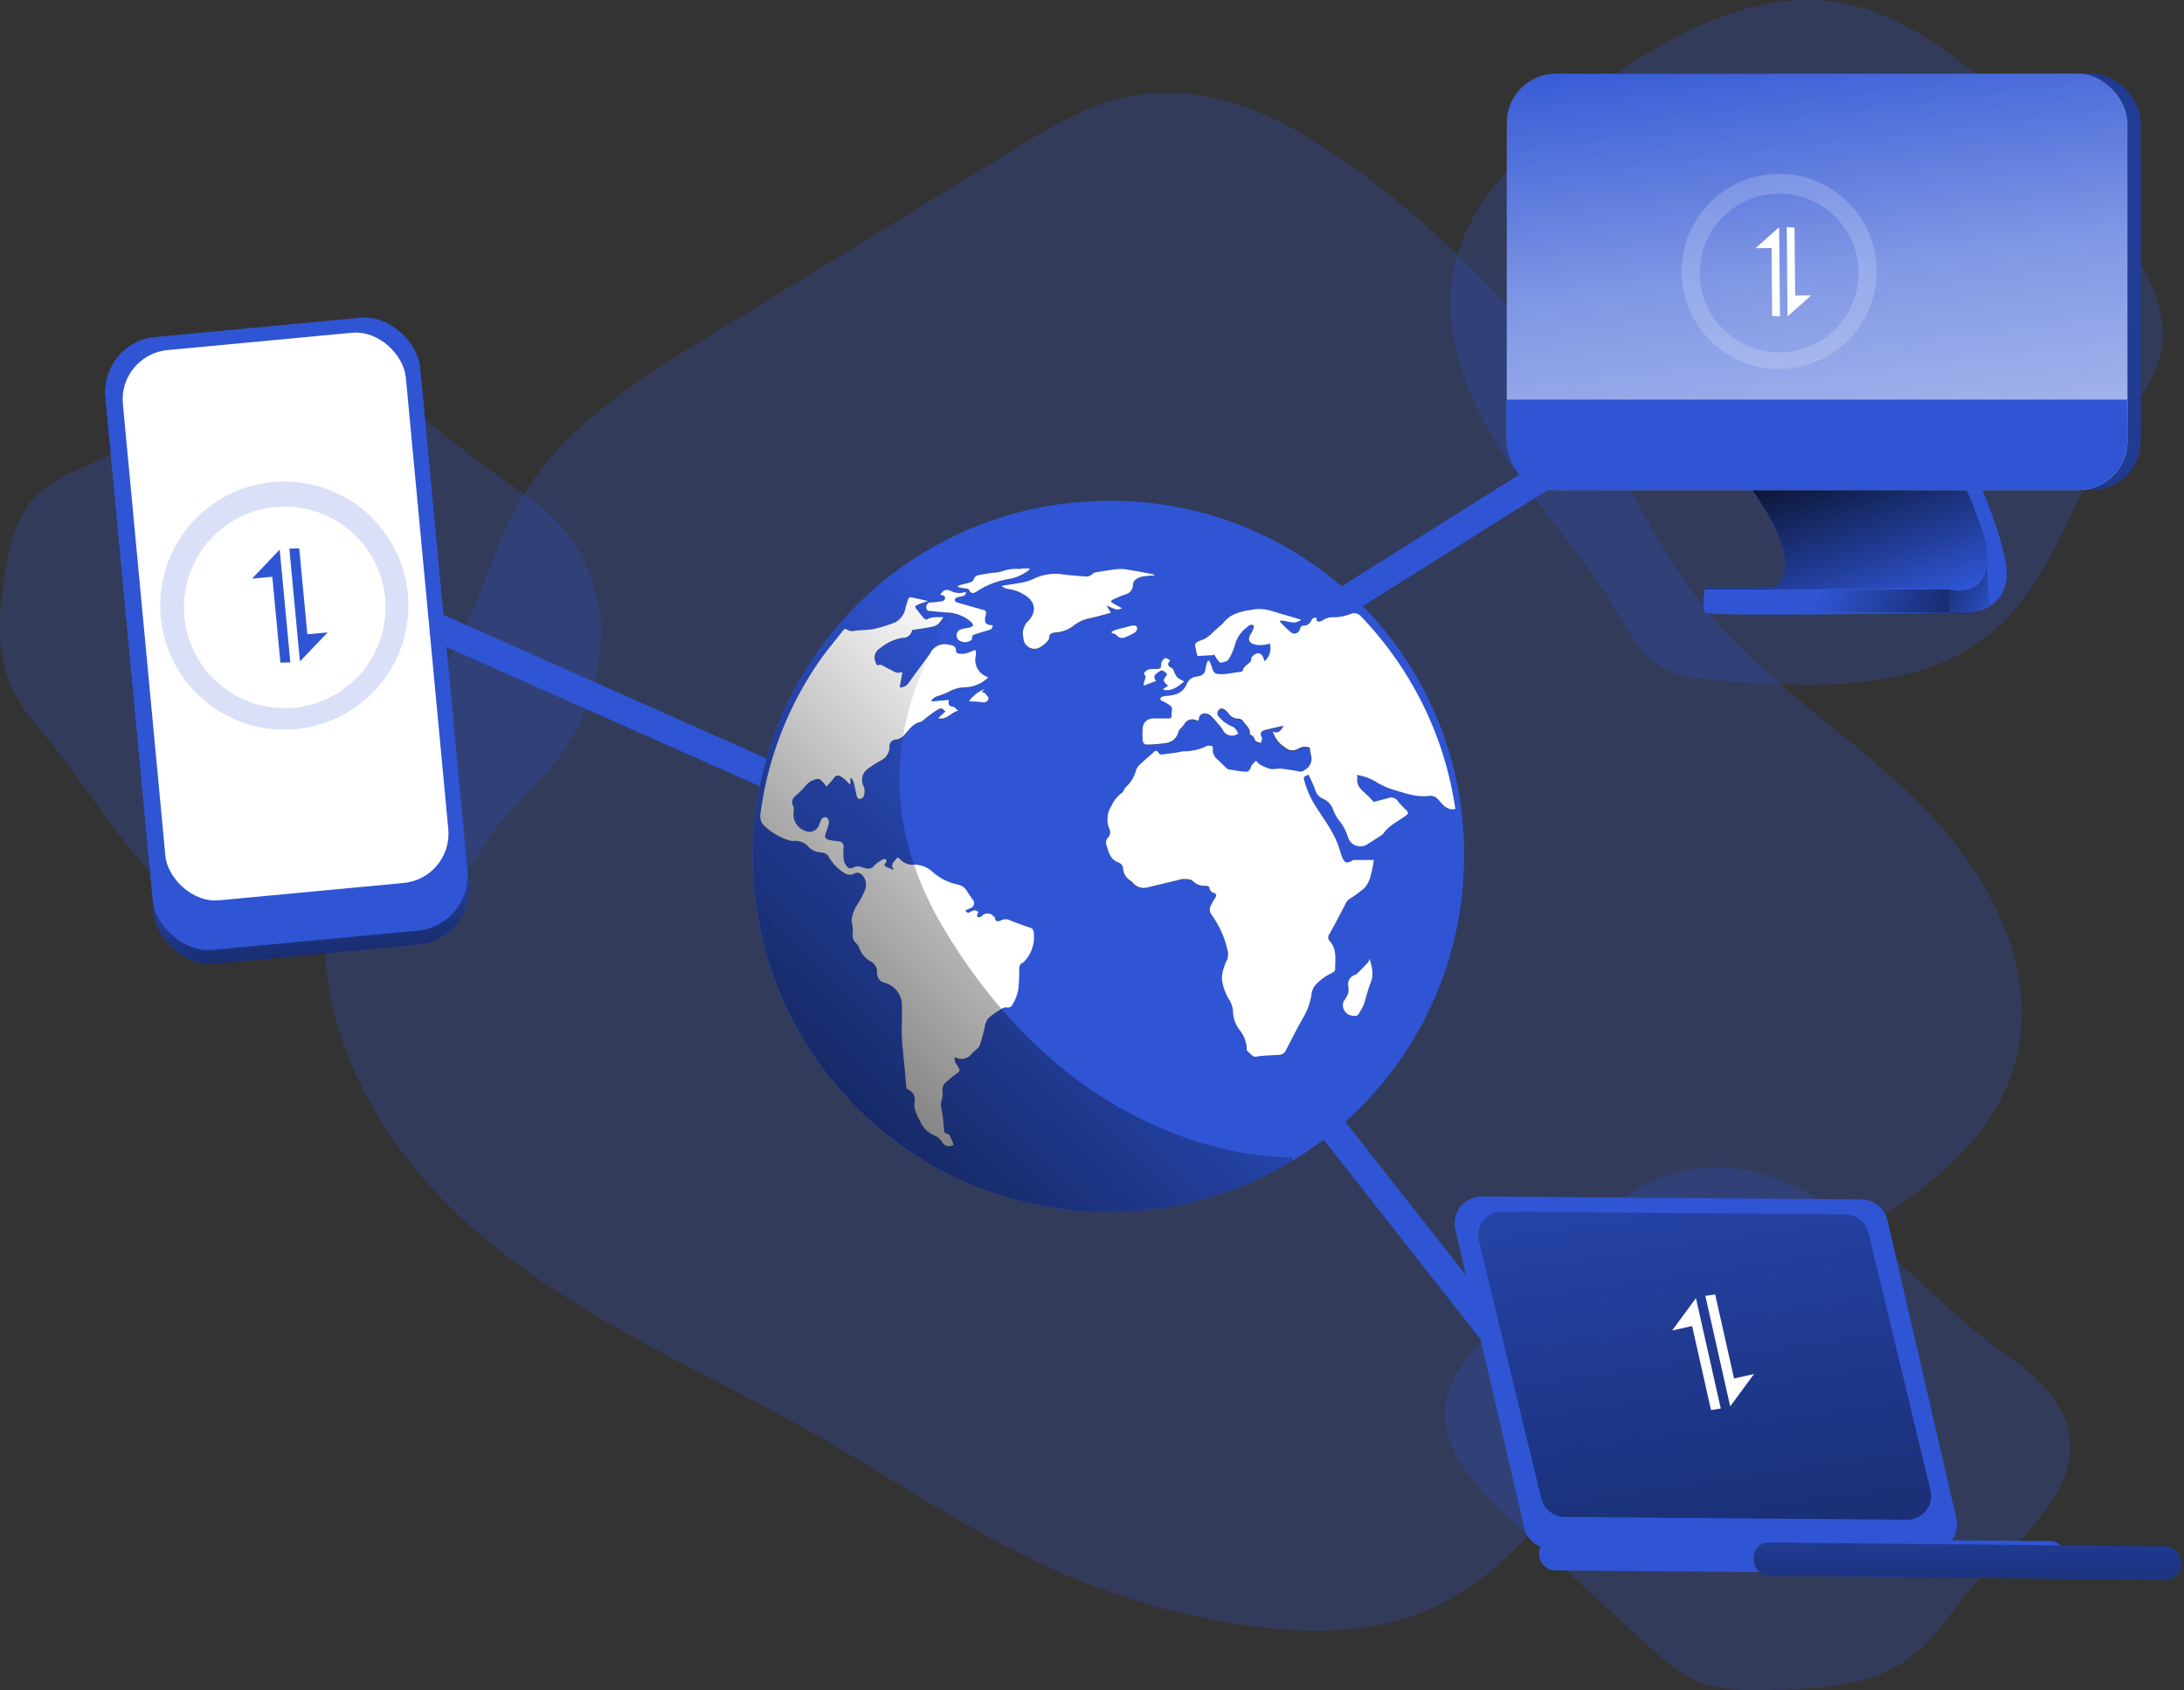 <svg id="Layer_1" data-name="Layer 1" xmlns="http://www.w3.org/2000/svg" xmlns:xlink="http://www.w3.org/1999/xlink" viewBox="0 0 404.86 313.38"><rect x="0" y="0" width="404.86" height="313.38" fill="#333333" stroke="none"/><defs><linearGradient id="linear-gradient" x1="164.82" y1="228.41" x2="165.31" y2="282.65" gradientTransform="translate(-103.43 -73.21)" gradientUnits="userSpaceOnUse"><stop offset="0" stop-opacity="0"/><stop offset="0.99"/></linearGradient><linearGradient id="linear-gradient-2" x1="222.09" y1="151.43" x2="114.1" y2="263.33" gradientTransform="matrix(1, 0, 0, 1, 0, 0)" xlink:href="#linear-gradient"/><linearGradient id="linear-gradient-3" x1="298.15" y1="157.39" x2="340.5" y2="431.67" gradientTransform="translate(13.97 7.37) rotate(0.46)" xlink:href="#linear-gradient"/><linearGradient id="linear-gradient-4" x1="361.09" y1="253.04" x2="362.06" y2="334.39" gradientTransform="translate(11.7 10.25)" xlink:href="#linear-gradient"/><linearGradient id="linear-gradient-5" x1="237.48" y1="24.66" x2="262.65" y2="187.72" gradientTransform="matrix(1, 0, 0, 1, 0, 0)" xlink:href="#linear-gradient"/><linearGradient id="linear-gradient-6" x1="353.67" y1="118.9" x2="340.48" y2="80.34" gradientTransform="matrix(1, 0, 0, 1, 0, 0)" xlink:href="#linear-gradient"/><linearGradient id="linear-gradient-7" x1="450.23" y1="48.18" x2="264.31" y2="55.02" gradientTransform="matrix(1, 0, 0, 1, 0, 0)" xlink:href="#linear-gradient"/><linearGradient id="linear-gradient-8" x1="330.64" y1="0.48" x2="349.21" y2="155.38" gradientUnits="userSpaceOnUse"><stop offset="0.02" stop-color="#fff" stop-opacity="0"/><stop offset="0.32" stop-color="#fff" stop-opacity="0.39"/><stop offset="0.68" stop-color="#fff" stop-opacity="0.68"/><stop offset="1" stop-color="#fff"/></linearGradient><linearGradient id="linear-gradient-9" x1="336.81" y1="110.73" x2="382.86" y2="127.96" gradientTransform="matrix(1, 0, 0, 1, 0, 0)" xlink:href="#linear-gradient"/><linearGradient id="linear-gradient-10" x1="379.08" y1="116.33" x2="356.73" y2="102.53" gradientTransform="matrix(1, 0, 0, 1, 0, 0)" xlink:href="#linear-gradient"/></defs><title>network 1</title><path d="M248.24,27.52c-9.66-5.51-21.16-8.6-32-6.17C209,23,202.49,26.92,196.15,30.8l-57,34.93c-13.07,8-26.66,16.53-34.47,29.72-4.38,7.39-6.65,15.81-10.26,23.6-7.55,16.35-21,30.07-25.08,47.61-5.63,24.07,8.21,49,27,65.13s42.06,25.73,63.52,38c13.44,7.69,26.28,16.49,40.28,23.12a133.62,133.62,0,0,0,41,12.06c10.1,1.21,20.62,1.11,30.09-2.6,23.29-9.13,33.37-36.35,52.36-52.64,9.84-8.45,21.91-13.78,32.9-20.68s21.46-16.19,24.95-28.69c4.47-16-3.77-33.07-15.06-45.27s-25.6-21.25-37.26-33.1c-14.28-14.5-20.2-33-31.7-49.2C285.4,56,266.08,37.7,248.24,27.52Z" transform="translate(-7.87 -3.3)" fill="#2f55d4" opacity="0.24" style="isolation:isolate"/><path d="M320,220.4c-10.59,2.26-18.57,10.73-25.83,18.76L283,251.56c-3,3.28-6,6.77-7,11.09-1.83,8.54,5.19,16.19,11.61,22.11L313,308.11c3,2.77,6.09,5.59,9.89,7.09,4,1.57,8.43,1.53,12.73,1.46,9.25-.16,19.21-.57,26.55-6.19,5.6-4.29,8.83-11,14.08-15.73,15.67-14.08,23.61-26.57,3.24-40.47C361.83,242.24,344.42,215.17,320,220.4Z" transform="translate(-7.87 -3.3)" fill="#2f55d4" opacity="0.24" style="isolation:isolate"/><path d="M100.49,91.73c4,2.76,8.07,5.43,11.3,9a31,31,0,0,1,7.37,23.06,40.24,40.24,0,0,1-9.74,22.48c-3.23,3.81-7.07,7.1-10,11.12-2,2.72-3.61,5.74-5.64,8.46A34.37,34.37,0,0,1,70.47,179a39,39,0,0,1-26.11-6.54c-11.37-7.66-18.16-20.28-26.75-31-2.9-3.61-6.09-7.1-7.89-11.36-2.64-6.26-2-13.37-1-20.08C9.52,105,10.6,99.67,14,95.83c4.18-4.7,10.87-6.09,16.22-9.4C41,79.8,49,63.67,63.66,65.56c6.52.84,11.84,5.79,16.58,9.92A244.87,244.87,0,0,0,100.49,91.73Z" transform="translate(-7.87 -3.3)" fill="#2f55d4" opacity="0.24" style="isolation:isolate"/><path d="M295.69,26.5c-7.94,7.16-15.69,15.42-18.12,25.83-2.81,12,2,24.48,8.69,34.78S301.59,106.39,307.8,117c1.95,3.31,3.75,6.89,6.85,9.16,3.55,2.6,8.19,3,12.58,3.38,17.57,1.38,37.25,2.1,50.51-9.51,11-9.64,14.42-25.2,22.68-37.27,2.95-4.3,6.61-8.34,7.9-13.4,2.1-8.25-2.69-16.6-7.82-23.4C389.32,31.09,370.88,9.64,352.32,4.53,331.89-1.09,309.93,13.65,295.69,26.5Z" transform="translate(-7.87 -3.3)" fill="#2f55d4" opacity="0.24" style="isolation:isolate"/><polygon points="312.37 74.8 210.67 138.8 207.91 134.38 309.61 70.39 312.37 74.8" fill="#2f55d4"/><rect x="125.59" y="91.17" width="5.21" height="91.91" transform="translate(-57.05 195.25) rotate(-66.03)" fill="#2f55d4"/><rect x="31.81" y="63.87" width="58.57" height="116.62" rx="10.31" transform="translate(-19.04 2.96) rotate(-5.37)" fill="#2f55d4"/><rect x="31.81" y="63.87" width="58.57" height="116.62" rx="10.31" transform="translate(-19.04 2.96) rotate(-5.37)" fill="url(#linear-gradient)"/><rect x="31.68" y="63.75" width="58.57" height="114.14" rx="10.2" transform="translate(-18.91 2.94) rotate(-5.37)" fill="#2f55d4"/><rect x="34.48" y="66.38" width="52.68" height="102.47" rx="9.17" transform="translate(-18.62 2.91) rotate(-5.37)" fill="#fff"/><path d="M58.47,92.68a23,23,0,1,0,25,20.73A23,23,0,0,0,58.47,92.68Zm3.94,41.85a18.69,18.69,0,1,1,16.85-20.36A18.71,18.71,0,0,1,62.41,134.53Z" transform="translate(-7.87 -3.3)" fill="#2f55d4" opacity="0.18" style="isolation:isolate"/><polygon points="53.64 101.73 55.6 122.65 60.74 117.26 56.97 117.61 55.47 101.68 53.64 101.73" fill="#2f55d4"/><polygon points="53.82 122.82 51.85 101.9 46.72 107.29 50.48 106.94 51.98 122.87 53.82 122.82" fill="#2f55d4"/><g id="TWXE3W"><path d="M213.37,96.17a65.94,65.94,0,1,0,65.9,66.1A65.38,65.38,0,0,0,213.37,96.17Zm9.78,30.37a.88.88,0,0,1,.1-.54c.19-.28.4-.64.68-.71s.55.22.93.41c-.69.71-.4,1.1.21,1.41a1,1,0,0,1,.37.31,6.39,6.39,0,0,0,.64,1.37,5.31,5.31,0,0,0,1.37.8,12.15,12.15,0,0,1-1.28,1,5.35,5.35,0,0,1-1.39.61,6,6,0,0,1-1.2,0,1,1,0,0,0,0-.22l.84-.52c-.3-.37-.73-.66-.77-1s.37-.69.61-1.09c-.38-.61-.94-.89-1.33-.63-1.17.78-1.25,1-.72,1.84-.76.3-1.49.58-2.27.85-.16-.79.76-1.51,0-2.22a1.72,1.72,0,0,1,1.53-.85c.31,0,.61,0,.9,0C222.85,127.28,223.21,127.14,223.15,126.54Zm-18.9-16.82c1.54.23,3.09.33,4.63.45a1.64,1.64,0,0,0,1.56-.5c.18-.21.59-.25.9-.3,1.2-.19,2.42-.41,3.63-.54a7.19,7.19,0,0,1,1.91.09c1.48.23,3,.52,4.43.78a1.29,1.29,0,0,1,.64.3c-.61,0-1.23.07-1.84.14a3.66,3.66,0,0,0-1.13.27c-.55.28-1.06.58-1.09,1.39a1.77,1.77,0,0,1-1.37,1.7,20.62,20.62,0,0,0-2.36,1c-.4.19-.4.42,0,.65.55.31,1.11.6,1.72,1-.94.36-.94.36-2.9-.54l.83,1.39c-1.25.33-2.55.7-3.85,1a6.88,6.88,0,0,0-3.28,1.54,5.86,5.86,0,0,1-3.23,1.1c-.61.12-1.09.22-1.09,1,0,.29-.28.62-.52.87a6.9,6.9,0,0,1-1.06.78,2.06,2.06,0,0,1-3.26-1.69,4.75,4.75,0,0,1-.07-1.24A6.19,6.19,0,0,1,198,119a2.74,2.74,0,0,1,.47-.5c1.7-1.84,1.32-3.78-.87-5a7.67,7.67,0,0,0-3-1,3.37,3.37,0,0,1-1.05-.5c1.46-.24,2.87-.43,4.26-.69a10.27,10.27,0,0,0,1.73-.63A9.43,9.43,0,0,1,204.25,109.72Zm14.44,10a1.09,1.09,0,0,1-.44.86,10.38,10.38,0,0,1-1.77.87,1.28,1.28,0,0,1-1.61-.36c-.19-.23-.59-.3-.89-.44,0-.08,0-.15-.07-.22.3-.12.58-.28.87-.37.94-.26,1.86-.5,2.78-.73C218,119.23,218.53,119.23,218.69,119.72Zm-32.84-7.94c.43-.13.89-.22,1.34-.34s1.06-.23,1.26-.89a1,1,0,0,1,.66-.57c.23,0,.44-.09.66-.12.68-.14,1.39-.24,2.09-.35a8.85,8.85,0,0,0,1.66-.24,7.44,7.44,0,0,1,3.19-.49c.35,0,.68-.07,1-.08s.64,0,1,0a.93.93,0,0,0,0,.24,8.53,8.53,0,0,1-4,1.77,14.74,14.74,0,0,0-5.68,2.22c-.53.35-1.09.63-1.51-.19a.1.1,0,0,1,0,0c-.07-.16-.39-.25-.61-.28a9.1,9.1,0,0,1-1.58-.28A2.16,2.16,0,0,1,185.85,111.78Zm-3.49,1.9c-.05,0-.08-.06-.17-.11.5-.85,1.06-1.11,1.93-.71a3.53,3.53,0,0,0,2.72.21.92.92,0,0,1,.14.14c-.14.19-.23.47-.4.54-.42.17-.89.2-1.32.36a.7.7,0,0,0-.42.45c0,.11.21.37.37.42l.57.15c1.53.46,3.06.85,4.6,1.31a.67.67,0,0,1,.3.41,3.21,3.21,0,0,1-.11.68c-.28,1.23.05,1.68,1.32,1.7a.89.89,0,0,1-.71.92c-.83.21-1.65.47-2.45.73-.38.12-.78.24-.66.8a.47.47,0,0,1-.17.34,2.06,2.06,0,0,1-2.38-.08,1.22,1.22,0,0,1,.7-2c.48-.12,1-.15,1.49-.29a.88.88,0,0,0,.55-.39c.05-.12-.15-.39-.31-.55a6.56,6.56,0,0,0-3.44-1.68,11.19,11.19,0,0,0-1.18-.14c-.93-.06-1.87-.16-2.81-.26-.4-.06-.9,0-.93-.61a.85.85,0,0,1,.88-1,12.74,12.74,0,0,0,1.86-.19c.28,0,.67-.24.71-.43C183.13,114,182.85,113.68,182.36,113.68Zm8.16,18.22c.24.28.68.71.61.94a1,1,0,0,1-1.1.69,22.24,22.24,0,0,0-2.53-.19,6.24,6.24,0,0,1,2.95-2.29c-.21.19-.36.33-.59.52A2,2,0,0,1,190.52,131.9Zm2.36,58.76a9.64,9.64,0,0,0-1.86,1.55,4.37,4.37,0,0,0-.62,1.7,25.45,25.45,0,0,1-.9,3.24c-.27.61-1,1-1.46,1.55a2.36,2.36,0,0,1-3.11.62c-.26.75.24,1.22.54,1.74.45.79.45.79-.31,1.33s-1.32,1.08-2,1.65a1.76,1.76,0,0,0-.51,1.75,7.19,7.19,0,0,1-.22,1.65,2.68,2.68,0,0,0-.12.87c.06.57.24,1.13.31,1.7.12,1,.19,1.93.28,2.88,0,.37.13.59.57.63.17,0,.4.22.48.4.26.53.49,1.09.72,1.63a1.42,1.42,0,0,1-2-.28,3.1,3.1,0,0,0-1.61-1.44,5.07,5.07,0,0,1-2.56-2.5c-.6-1.2-1.28-2.24-1.09-3.73a1.93,1.93,0,0,0-1.21-2.26c-.18-.05-.3-.41-.33-.64-.11-.94-.16-1.89-.25-2.83-.19-2-.43-4-.55-6-.09-1.49,0-3,0-4.49,0-.68,0-1.35,0-2a4.32,4.32,0,0,0-3.07-3.8,1.92,1.92,0,0,1-1.55-2,2.12,2.12,0,0,0-1.18-2,4.56,4.56,0,0,1-2.11-2.54,2.5,2.5,0,0,0-.59-.85,2.09,2.09,0,0,1-.61-2,6.15,6.15,0,0,0-.1-1.48,3.84,3.84,0,0,1-.09-1,6.65,6.65,0,0,1,1-2.69,12.72,12.72,0,0,0,1.46-2.78,2.54,2.54,0,0,0-.87-3,1.23,1.23,0,0,0-1-.05,1.74,1.74,0,0,1-2.06-.12,8.49,8.49,0,0,1-2.93-3.14,1.06,1.06,0,0,0-.51-.4,3,3,0,0,0-.93-.21,3.3,3.3,0,0,1-2.26-1.11,3.26,3.26,0,0,0-2.69-1,.84.84,0,0,1-.42,0,11.36,11.36,0,0,1-5.26-3,2.54,2.54,0,0,1-.45-2,62.71,62.71,0,0,1,2.71-11.8,63.36,63.36,0,0,1,8.31-16.61c1.32-1.91,2.85-3.7,4.29-5.54.21-.28.43-.41.75-.19a1.82,1.82,0,0,0,1.44.21c1.18-.14,2.37-.09,3.52-.33a23.62,23.62,0,0,0,4.06-1.27,3.7,3.7,0,0,0,1.81-2.67c.08-.3.19-.61.29-.92.35-1.13.35-1.13,1.51-.87l2.39.54c-.67.24-1.37.47-2,.75-.4.14-.45.41-.18.74.49.58.92,1.17,1.41,1.72.14.14.49.26.61.19,1-.59,2-.33,3.05-.41a7.2,7.2,0,0,1-.94,1.28,3,3,0,0,1-1.26.54c-1.2.24-2.42.4-3.61.59a1.65,1.65,0,0,1-1.7,1.42,8.77,8.77,0,0,0-4.22,1.94,2,2,0,0,0-.89,2.5c.13.39.25.87.87.56.09,0,.3,0,.42.12.59.3,1.14.62,1.72.92s1,.61,1.59.38c.14,0,.33.09.33.07-.15,1-.31,1.82-.48,2.78a1.91,1.91,0,0,0,1.68-.87c1.13-1.61,2.31-3.18,3.45-4.76a5.49,5.49,0,0,0,.51-.71h0a3.06,3.06,0,0,1,3.51-1.57c.78.13,1.32.3,1.25,1.24,0,.14.36.38.57.41.94.11,1.41,0,3-.71a2.06,2.06,0,0,1,.13.45,2.67,2.67,0,0,1,0,.63,3.3,3.3,0,0,0,2,3.9l.31.16a6.67,6.67,0,0,1-4.2,1.82,6.26,6.26,0,0,0-3.11.82,17,17,0,0,1-2.45.93,3.9,3.9,0,0,0-.78.65l.11.2,3.1-.27c-.12.76,0,1.21.8,1.28.3,0,.56.43.94.75-1.34.26-2,1.73-3.71,1.37.52-.47.92-.85,1.33-1.23-.62-.7-.78-.77-1.61-.25s-1.56,1.15-2.34,1.72c-.21.16-.4.4-.63.43-1.37.26-2.05,1.39-2.93,2.28a1.7,1.7,0,0,1-.19.19,2,2,0,0,1-1.48.81,1.13,1.13,0,0,0-.74.28,1.36,1.36,0,0,0-.44.82,2.82,2.82,0,0,1-1.61,2.81,19.29,19.29,0,0,0-2.73,1.77,2.63,2.63,0,0,0-.52,2.86,2.44,2.44,0,0,1,0,2.14c-.07.17-.47.31-.73.31s-.41-.24-.47-.43c-.2-.85-.36-1.74-.57-2.61a4,4,0,0,0-.45-.83,1,1,0,0,0-.17.07c0,.33,0,.66,0,1a.74.74,0,0,1-.17.12c-.22-.24-.43-.5-.68-.73a5.53,5.53,0,0,0-1.07-.8.9.9,0,0,0-1.15.38c-.41.56-.9,1.06-1.33,1.57a14.73,14.73,0,0,0-1.13-1.24.78.78,0,0,0-.63-.15,3.36,3.36,0,0,0-2.11,1.21,14.85,14.85,0,0,1-1.86,1.86,1.49,1.49,0,0,0-.45,2,1.77,1.77,0,0,1,.07.89,3.25,3.25,0,0,0,2.34,3.74,1.85,1.85,0,0,0,2.24-.88c.17-.37.29-.76.47-1.15a.83.83,0,0,1,1.13-.52,1.27,1.27,0,0,1,.34,1.06,13.64,13.64,0,0,1-.59,1.91c-.22.71-.07,1,.68,1.2.54.1,1.09.17,1.65.24a1,1,0,0,1,1,1.18,12.3,12.3,0,0,0,.07,2.43,2.69,2.69,0,0,0,.74,1.25.86.86,0,0,0,.85.07,1.8,1.8,0,0,1,1.65-.16,4.1,4.1,0,0,0,.66.19c1,.25,1.25.07,1.93-.65a5.22,5.22,0,0,1,1.49-1,.52.52,0,0,1,.49.12.47.47,0,0,1,0,.47c-.55.49-.26.73.23.94l1.16.48c-.75-1.21.24-1.63.69-2.36a5.63,5.63,0,0,1,.51.37,3.13,3.13,0,0,0,2.55,1h.14a5.09,5.09,0,0,1,3.42,1.4,10.26,10.26,0,0,0,4.51,2.27A2.4,2.4,0,0,1,187,168.5c.29.5.69,1,1,1.47a1,1,0,0,1-.49,1.74l-.78.38c.21.4.45.52.83.3a3,3,0,0,1,.9-.35,1.07,1.07,0,0,1,.65.33s-.11.28-.16.43-.1.38-.07.4a.75.75,0,0,0,.49.12.54.54,0,0,0,.36-.19,1.44,1.44,0,0,1,2.17,0c.09.09.26.14.26.21.1,1.14.89.68,1.37.48a1.88,1.88,0,0,1,1.49.09c1.2.52,2.45.94,3.7,1.37a.9.9,0,0,1,.66.84,6.65,6.65,0,0,1-1.68,5.38.93.93,0,0,1-.39.29c-.55.24-.59.69-.6,1.2a37.44,37.44,0,0,1-.19,3.82,8.78,8.78,0,0,1-.8,2.25c-.28.57-.56,1.18-1.48,1a1.27,1.27,0,0,0-.81.27C193.23,190.42,193.05,190.56,192.88,190.66ZM262,185.51c-.51,1.26-.82,2.63-1.25,3.94a5.51,5.51,0,0,1-.56,1.11c-.64,1.21-.64,1.21-2,1a2,2,0,0,1-1.27-2.55,6.78,6.78,0,0,0,.85-1.41,3.72,3.72,0,0,0,0-1.66,1.9,1.9,0,0,1,1.17-1.86.93.93,0,0,0,.52-.24c.66-.66,1.32-1.34,1.94-2a3.58,3.58,0,0,0,.37-.68C262.19,182.57,262.59,184,262,185.51Zm12.51-33.95a1.79,1.79,0,0,0-1.61-.69c-2.17.29-4.2-.38-6.23-1a14.7,14.7,0,0,1-4-1.78,10.28,10.28,0,0,0-3.26-1.1,1.82,1.82,0,0,1,.12.54c-.26,1.58.92,2.33,1.84,3.23.4.38.76.78,1.2,1.23l2.72-.73a1.47,1.47,0,0,1,1.79.66,16.3,16.3,0,0,0,1.52,1.6c.49.54.37.68-.19,1.09-1.38,1-3,1.76-4,3.18a1.81,1.81,0,0,1-.5.45c-.87.57-1.75,1.11-2.62,1.68a2.41,2.41,0,0,1-3.44-1.23,9.33,9.33,0,0,0-1.91-3.49,8.53,8.53,0,0,1-1-2,3.51,3.51,0,0,0-1.76-1.78,2.46,2.46,0,0,1-1.45-1.55c-.35-1-.84-1.94-1.25-2.92-1,.4-1,.4-.71,1.38a17.53,17.53,0,0,0,2.15,4.68c1.47,2.33,3.19,4.55,4.11,7.2.24.7.42,1.43.69,2.1.42,1,.87,1.13,1.83.58a.67.67,0,0,1,.31-.14l3.71,0a26.43,26.43,0,0,1-.6,3,5.33,5.33,0,0,1-1.17,2.22,21.06,21.06,0,0,1-2.72,2,1.72,1.72,0,0,0-.59.61c-1.06,2-2.07,3.92-3.13,5.86-.26.49-.34.89,0,1.3,1.46,1.57,1,3.49,1.06,5.33,0,.21-.33.47-.58.61a9.18,9.18,0,0,0-3.1,2.27,3.45,3.45,0,0,0-.7,1.44,11.53,11.53,0,0,1-1.49,4.48c-1.18,2-2.22,4.11-3.3,6.18a1.28,1.28,0,0,1-1.11.82L242,199c-.45,0-.9.14-1.37.17A.83.83,0,0,1,240,199c-.39-.29-.71-.64-1-.9a5.91,5.91,0,0,0-.78-3,6.46,6.46,0,0,0-.7-1,6.11,6.11,0,0,1-1.07-3.35,4.56,4.56,0,0,0-.61-1.93,9.25,9.25,0,0,1-1.44-4,6.62,6.62,0,0,1,.44-2.34,4.62,4.62,0,0,1,.41-.94,2.81,2.81,0,0,0,.16-2.06,17.11,17.11,0,0,0-3-6.58,1.7,1.7,0,0,1,0-1.79c.21-.45.48-.88.74-1.32s.25-.69-.22-.86a1.24,1.24,0,0,1-.89-1c0-.14-.4-.34-.59-.33a3,3,0,0,1-2.5-.9c-.33-.33-1.05-.33-1.61-.36a4.26,4.26,0,0,0-1.21.24l-5.65,1.35a2.59,2.59,0,0,1-2.51-.79,3.32,3.32,0,0,0-.56-.51,2.87,2.87,0,0,1-1.37-2.34,1.33,1.33,0,0,0-.73-1c-1.71-.55-1.94-2.1-2.41-3.45a1.55,1.55,0,0,1,.33-1.18,1.36,1.36,0,0,0,.31-1.58,4.59,4.59,0,0,1,.37-4.37,6.18,6.18,0,0,1,1.94-2.4c.33-.2.42-.78.73-1a6.53,6.53,0,0,0,1.91-3.26,3.86,3.86,0,0,1,1.11-1.3c.68-.66,1.42-1.25,2.1-1.91.38-.35.64-.38.92.1a.7.7,0,0,0,.55.33c1-.12,2.09-.27,3.13-.41a5.05,5.05,0,0,1,.94-.19,9.48,9.48,0,0,0,4.35-.94,1.37,1.37,0,0,1,1,.07c.11.05.11.47.09.71a2.27,2.27,0,0,0,.95,1.82l1.53,1.48c.11.08.21.22.33.24,1,.17,2.08.36,3.14.45.52.05.87-.19,1-.83.14-.47.7-.84,1.06-1.25a1,1,0,0,0,.09.22,3.82,3.82,0,0,0,.73.61,9.1,9.1,0,0,0,1.79.73,4.86,4.86,0,0,0,1.37,0,3.88,3.88,0,0,1,.76,0c1.09.16,2.19.3,3.28.52a1,1,0,0,0,1-.31,2.28,2.28,0,0,0,1.15-2.71,11.06,11.06,0,0,1-.23-1.4,2.45,2.45,0,0,0-2.11.17,2,2,0,0,1-2.49-.22,5.16,5.16,0,0,1-2.25-3c1.06.52,1.49-.13,2-1.08-1.32.31-2.51.56-3.68.89a.74.74,0,0,0-.45,1.12.71.71,0,0,1,.12.45,3.55,3.55,0,0,1-.22.77c-.33-.14-.82-.19-1-.45-.24-.42-.33-.89-.86-1.06a.29.29,0,0,1-.16-.21c.1-1.11-.88-1.65-1.34-2.46-.1-.2-.5-.32-.78-.33a2.29,2.29,0,0,1-1.84-.94,2.38,2.38,0,0,0-.6-.66c-.37-.28-.82-.47-1.17-.05a.87.87,0,0,0,0,1.3,6.21,6.21,0,0,0,2.36,1.75c.63.19.92.77,1.22,1.32-1.32.71-2.19.47-2.9-.73a8.15,8.15,0,0,0-.75-.92,14.65,14.65,0,0,0-1.44-1.61c-.69-.63-2.06-.68-2.22.54a2.72,2.72,0,0,1-.1.38l-.47-.14a1.65,1.65,0,0,0-2.14.81c-.17.26-.43.49-.62.73a2.23,2.23,0,0,0-.47.66,2.65,2.65,0,0,1-2,2,22.57,22.57,0,0,1-4,.33c-.21,0-.56-.37-.58-.57a11.52,11.52,0,0,1,0-2.75,1.92,1.92,0,0,1,2-1.52c.92,0,1.84,0,2.78,0,.34,0,.57-.11.53-.52a2.68,2.68,0,0,1,0-.49c.19-1.09.14-1.22-.85-1.81-.29-.17-.62-.29-.92-.46-.14-.09-.33-.26-.31-.37a.53.53,0,0,1,.33-.38,4.9,4.9,0,0,1,1.07-.19,3.65,3.65,0,0,0,3.49-2.17,2.21,2.21,0,0,1,1.83-1.39c1.31-.21,1.56-.54,1.73-1.91a4.84,4.84,0,0,1,.37-1h.27a10.86,10.86,0,0,1,.56,1.43,1.17,1.17,0,0,0,1,1,8.45,8.45,0,0,0,1.51,0c.87-.11,1.72-.28,2.59-.4.31,0,.5,0,.61-.47s.5-.62.8-.9.69-.44.71-1a1.49,1.49,0,0,1,1.39-1.06,1.11,1.11,0,0,1,.67.47,4.52,4.52,0,0,1,.4,1,3.3,3.3,0,0,0,1-3.3,5.88,5.88,0,0,1-1.06.22,5.45,5.45,0,0,1-1.51,0c-1.44-.32-1.65-1-.88-2.19.26-.42.57-1.28.43-1.37-.54-.4-1,.1-1.42.45a5.84,5.84,0,0,0-2,2.93,10.37,10.37,0,0,1-1.24,2.88c-.23.39-.94.54-1.46.61-.19,0-.49-.42-.7-.69a9.18,9.18,0,0,1-.53-.92.63.63,0,0,0-.07.22l-3.06.16a3.64,3.64,0,0,1-.12-.43c-.45-2.21-.64-1.91,1.48-2.75a6.54,6.54,0,0,0,1.66-1.39c.49-.41,1-.83,1.44-1.24a1.54,1.54,0,0,0,.26-.25c1.44-1.92,3.59-2.24,5.75-2.58s3.81.52,5.67,1l3.09.9c-1.41,1.13-2.69,0-3.89.21,0,.07-.08.14-.07.16a23.06,23.06,0,0,0,2.21,2.1,1.06,1.06,0,0,0,1.51-.71c.12-.44.31-.65.76-.65a1.48,1.48,0,0,0,1.35-.92c.23-.46.54-.67,1-.48-.07.54.17.78.69.61a2.16,2.16,0,0,0,.57-.28,3.21,3.21,0,0,1,2.07-.47,10.55,10.55,0,0,0,3-.61c.9-.24,1.39-.15,1.86.35a65.73,65.73,0,0,1,10.74,14.84,64.19,64.19,0,0,1,6.78,20.63.88.88,0,0,1,0,.23C276.06,153.63,275.33,152.45,274.48,151.56Z" transform="translate(-7.87 -3.3)" fill="#2f55d4"/><path d="M277.67,153.29c-1.62.34-2.35-.84-3.2-1.73a1.77,1.77,0,0,0-1.61-.69c-2.17.3-4.19-.38-6.23-1a14.69,14.69,0,0,1-4-1.79,9.58,9.58,0,0,0-3.25-1.08,2.09,2.09,0,0,1,.12.53c-.26,1.58.91,2.33,1.84,3.23.39.37.76.78,1.2,1.23l2.73-.73a1.47,1.47,0,0,1,1.78.66,15.25,15.25,0,0,0,1.52,1.6c.5.54.38.68-.19,1.09-1.38,1-3,1.75-4,3.17a2,2,0,0,1-.51.46l-2.63,1.68a2.4,2.4,0,0,1-3.43-1.22,9.41,9.41,0,0,0-1.9-3.5,9,9,0,0,1-1-2,3.42,3.42,0,0,0-1.75-1.78,2.46,2.46,0,0,1-1.45-1.55c-.34-1-.83-2-1.26-2.92-1,.4-1,.4-.71,1.37a17.65,17.65,0,0,0,2.16,4.69c1.48,2.33,3.19,4.55,4.11,7.2.24.7.42,1.42.69,2.1.42,1,.87,1.14,1.83.57a.72.72,0,0,1,.3-.13l3.72,0a26.71,26.71,0,0,1-.6,3,5.5,5.5,0,0,1-1.16,2.22,21.82,21.82,0,0,1-2.73,2,2.08,2.08,0,0,0-.6.62c-1.05,2-2.05,3.93-3.12,5.87a1,1,0,0,0,0,1.3c1.45,1.56,1,3.49,1.05,5.32,0,.21-.33.47-.56.61a9.46,9.46,0,0,0-3.11,2.27,3.37,3.37,0,0,0-.69,1.44,11.78,11.78,0,0,1-1.51,4.48c-1.16,2-2.21,4.11-3.28,6.18a1.32,1.32,0,0,1-1.11.82c-1.06.07-2.12.11-3.18.19-.46,0-.91.14-1.37.17A.93.93,0,0,1,240,199c-.38-.3-.72-.65-1-.91a6,6,0,0,0-.79-3,9.33,9.33,0,0,0-.69-1,6,6,0,0,1-1.09-3.34,4.51,4.51,0,0,0-.6-1.93,9.4,9.4,0,0,1-1.45-4,6.78,6.78,0,0,1,.45-2.34,3.89,3.89,0,0,1,.42-1,2.83,2.83,0,0,0,.15-2.05,17.3,17.3,0,0,0-3-6.59,1.68,1.68,0,0,1,0-1.77,11.56,11.56,0,0,1,.76-1.32c.25-.39.24-.7-.24-.87a1.17,1.17,0,0,1-.87-1c0-.15-.4-.35-.6-.34a3,3,0,0,1-2.49-.9c-.33-.33-1.06-.33-1.62-.36a4.33,4.33,0,0,0-1.21.24l-5.64,1.35a2.6,2.6,0,0,1-2.52-.79,4.45,4.45,0,0,0-.56-.51,2.84,2.84,0,0,1-1.36-2.35,1.34,1.34,0,0,0-.74-.95c-1.71-.55-1.94-2.1-2.4-3.46a1.48,1.48,0,0,1,.32-1.17,1.37,1.37,0,0,0,.31-1.59,4.58,4.58,0,0,1,.38-4.36,6.06,6.06,0,0,1,1.93-2.39c.33-.22.41-.79.73-1.05a6.7,6.7,0,0,0,1.92-3.26,3.82,3.82,0,0,1,1.09-1.31c.69-.65,1.43-1.25,2.12-1.89.37-.35.63-.4.92.1a.71.71,0,0,0,.54.32c1-.11,2.09-.27,3.13-.42a5.36,5.36,0,0,1,.94-.18,9.53,9.53,0,0,0,4.36-1,1.41,1.41,0,0,1,1,.08c.11.05.11.47.09.72a2.28,2.28,0,0,0,1,1.82c.49.5,1,1,1.52,1.46.1.1.21.23.33.25,1,.17,2.08.36,3.13.45.53.05.88-.19,1.06-.83.13-.48.68-.84,1-1.25l.1.22a3.87,3.87,0,0,0,.74.61,8.92,8.92,0,0,0,1.78.74,5.29,5.29,0,0,0,1.37-.05,6.26,6.26,0,0,1,.75,0c1.1.16,2.2.3,3.29.53a1.08,1.08,0,0,0,1-.32,2.3,2.3,0,0,0,1.14-2.7,10,10,0,0,1-.22-1.4,2.43,2.43,0,0,0-2.12.16,2,2,0,0,1-2.49-.23,5.1,5.1,0,0,1-2.25-2.95c1,.53,1.5-.11,2-1.06-1.32.31-2.51.55-3.68.88a.73.73,0,0,0-.44,1.12.86.86,0,0,1,.12.46,5.11,5.11,0,0,1-.23.76c-.33-.14-.81-.2-1-.45-.23-.41-.33-.89-.86-1.06a.29.29,0,0,1-.16-.21c.1-1.11-.88-1.65-1.34-2.47a1.15,1.15,0,0,0-.78-.33,2.2,2.2,0,0,1-1.83-.94,2.94,2.94,0,0,0-.62-.65c-.36-.29-.81-.47-1.16-.05a.84.84,0,0,0,0,1.29,6.23,6.23,0,0,0,2.35,1.77c.63.19.93.76,1.22,1.32a1.87,1.87,0,0,1-2.9-.74,7.27,7.27,0,0,0-.74-.92,18.61,18.61,0,0,0-1.45-1.62c-.69-.62-2.06-.67-2.21.55a3.86,3.86,0,0,1-.12.38l-.45-.13a1.65,1.65,0,0,0-2.15.8,8.67,8.67,0,0,1-.63.73,2.06,2.06,0,0,0-.46.67,2.64,2.64,0,0,1-2,2,23.81,23.81,0,0,1-4,.34c-.19,0-.55-.37-.57-.58a12,12,0,0,1,0-2.74,1.9,1.9,0,0,1,2-1.52c.93,0,1.85,0,2.78,0,.36,0,.58-.1.54-.52a1.57,1.57,0,0,1,0-.48c.17-1.09.12-1.21-.86-1.8-.3-.18-.63-.3-.92-.47s-.32-.26-.31-.38a.57.57,0,0,1,.33-.38,5,5,0,0,1,1.08-.18c1.54-.12,2.85-.62,3.48-2.16a2.17,2.17,0,0,1,1.82-1.39c1.33-.22,1.56-.55,1.75-1.92a5.05,5.05,0,0,1,.35-1l.29,0a11.36,11.36,0,0,1,.55,1.43c.15.56.43.94,1,1a7.61,7.61,0,0,0,1.51,0c.87-.1,1.73-.27,2.59-.39.32,0,.51-.06.61-.47s.5-.62.79-.91.7-.43.71-1,.91-1.13,1.4-1.06a1.18,1.18,0,0,1,.68.49,5,5,0,0,1,.39,1,3.34,3.34,0,0,0,1-3.3,8.4,8.4,0,0,1-1.06.23,5.44,5.44,0,0,1-1.51,0c-1.43-.32-1.65-1-.88-2.18.26-.42.56-1.29.43-1.39-.53-.4-1,.11-1.42.46a5.88,5.88,0,0,0-2,2.93,10.74,10.74,0,0,1-1.24,2.89c-.23.37-.94.52-1.46.6-.2,0-.5-.42-.7-.69a9.41,9.41,0,0,1-.54-.93l-.07.23-3,.16c-.05-.18-.1-.3-.13-.43-.44-2.21-.63-1.91,1.48-2.75a7.22,7.22,0,0,0,1.68-1.38l1.44-1.26a1.84,1.84,0,0,0,.25-.23c1.44-1.93,3.59-2.25,5.75-2.59s3.82.51,5.68,1c1,.27,1.93.57,3.08.91-1.4,1.11-2.69,0-3.89.2,0,.08-.08.14-.07.15a21.88,21.88,0,0,0,2.21,2.1,1.06,1.06,0,0,0,1.52-.71c.11-.43.29-.64.75-.64a1.48,1.48,0,0,0,1.35-.93c.24-.46.54-.66,1-.47-.08.54.17.77.7.6a2.34,2.34,0,0,0,.55-.27,3.27,3.27,0,0,1,2.09-.47,10.28,10.28,0,0,0,2.94-.61,1.64,1.64,0,0,1,1.86.34,65.65,65.65,0,0,1,10.74,14.84,64.52,64.52,0,0,1,6.78,20.63A1.74,1.74,0,0,1,277.67,153.29Z" transform="translate(-7.87 -3.3)" fill="#fff"/><path d="M175.14,128l-.48,2.76a1.89,1.89,0,0,0,1.68-.87c1.13-1.6,2.3-3.16,3.46-4.74.18-.24.36-.48.52-.74a3,3,0,0,1,3.5-1.55c.77.12,1.32.29,1.26,1.23,0,.13.35.39.56.41.94.11,1.41,0,3-.7a1.84,1.84,0,0,1,.13.44,2.56,2.56,0,0,1,0,.62,3.3,3.3,0,0,0,2,3.9l.3.16a6.54,6.54,0,0,1-4.2,1.83,6.12,6.12,0,0,0-3.1.82,17.34,17.34,0,0,1-2.44.93,3.69,3.69,0,0,0-.79.65l.1.21,3.11-.28c-.12.76,0,1.21.8,1.28.3,0,.57.43.95.74-1.35.26-2,1.73-3.72,1.38l1.33-1.24c-.63-.69-.78-.75-1.62-.23s-1.56,1.14-2.34,1.72c-.2.15-.39.39-.61.43-1.39.25-2.06,1.39-2.94,2.28a2.39,2.39,0,0,1-1.67,1,1.1,1.1,0,0,0-.74.28,1.36,1.36,0,0,0-.44.82,2.82,2.82,0,0,1-1.62,2.8,19.47,19.47,0,0,0-2.71,1.78,2.58,2.58,0,0,0-.52,2.86,2.47,2.47,0,0,1,0,2.14c-.06.17-.47.31-.72.32s-.42-.26-.47-.44c-.22-.86-.36-1.75-.58-2.61a4.27,4.27,0,0,0-.45-.84l-.17.07v1l-.16.12a9.58,9.58,0,0,0-.69-.73,4.87,4.87,0,0,0-1.08-.8.85.85,0,0,0-1.13.37c-.42.56-.91,1.07-1.34,1.56a16,16,0,0,0-1.13-1.23.78.78,0,0,0-.63-.15,3.32,3.32,0,0,0-2.11,1.21,14.14,14.14,0,0,1-1.86,1.85,1.53,1.53,0,0,0-.45,2,1.79,1.79,0,0,1,.08.87,3.24,3.24,0,0,0,2.33,3.75,1.86,1.86,0,0,0,2.24-.88c.18-.37.3-.77.47-1.15a.83.83,0,0,1,1.12-.52,1.27,1.27,0,0,1,.35,1.07,12.4,12.4,0,0,1-.6,1.91c-.22.7-.05,1,.69,1.18a15.07,15.07,0,0,0,1.64.24,1,1,0,0,1,1,1.2,10.88,10.88,0,0,0,.07,2.42,2.69,2.69,0,0,0,.74,1.25.91.91,0,0,0,.85.08,1.74,1.74,0,0,1,1.65-.16,5.54,5.54,0,0,0,.67.18c1,.24,1.25.07,1.91-.66a6.2,6.2,0,0,1,1.51-1,.52.52,0,0,1,.48.13.45.45,0,0,1,0,.47c-.54.49-.24.73.24.93l1.16.49c-.74-1.21.25-1.63.69-2.35a3.51,3.51,0,0,1,.51.36,3.13,3.13,0,0,0,2.56,1,5,5,0,0,1,3.54,1.41,10.28,10.28,0,0,0,4.53,2.27,2.44,2.44,0,0,1,1.75,1.21c.31.52.7,1,1,1.49a1,1,0,0,1-.49,1.73l-.78.38c.21.4.44.52.84.3a2.49,2.49,0,0,1,.89-.34,1.07,1.07,0,0,1,.64.31s-.1.29-.14.45-.12.37-.08.4a.8.8,0,0,0,.48.12.63.63,0,0,0,.36-.19,1.43,1.43,0,0,1,2.18,0c.09.07.26.13.26.2.11,1.14.89.68,1.37.49a1.8,1.8,0,0,1,1.49.09c1.2.51,2.45.93,3.69,1.36a.89.89,0,0,1,.67.84,6.56,6.56,0,0,1-1.69,5.37,1,1,0,0,1-.37.31c-.55.23-.6.68-.62,1.19a34.47,34.47,0,0,1-.18,3.81,8.16,8.16,0,0,1-.81,2.26c-.27.58-.54,1.18-1.47,1-.41-.06-.94.34-1.35.62A9.59,9.59,0,0,0,191,192.2a4.67,4.67,0,0,0-.62,1.7,26.85,26.85,0,0,1-.9,3.25c-.27.61-1,1-1.46,1.54a2.36,2.36,0,0,1-3.11.63c-.26.75.24,1.22.53,1.73.47.81.46.8-.3,1.35s-1.33,1.08-2,1.63a1.82,1.82,0,0,0-.5,1.77,6.31,6.31,0,0,1-.23,1.65,3.71,3.71,0,0,0-.12.86c.07.58.25,1.13.32,1.71.12.95.19,1.91.28,2.87,0,.36.14.6.58.62a.75.75,0,0,1,.48.4c.26.54.47,1.1.7,1.63a1.41,1.41,0,0,1-2-.27,3.06,3.06,0,0,0-1.61-1.44,5,5,0,0,1-2.54-2.49c-.61-1.21-1.29-2.26-1.1-3.74a1.94,1.94,0,0,0-1.22-2.26c-.16-.05-.3-.41-.32-.64-.11-.94-.16-1.88-.25-2.82-.18-2-.43-4-.55-6-.08-1.49,0-3,0-4.5,0-.67,0-1.34,0-2a4.34,4.34,0,0,0-3.06-3.8,1.88,1.88,0,0,1-1.55-2,2.14,2.14,0,0,0-1.18-2,4.67,4.67,0,0,1-2.13-2.54,2.34,2.34,0,0,0-.58-.85,2.08,2.08,0,0,1-.6-2,7.29,7.29,0,0,0-.11-1.46,4,4,0,0,1-.08-1,6.38,6.38,0,0,1,1-2.68,13.64,13.64,0,0,0,1.46-2.78,2.55,2.55,0,0,0-.87-3,1.15,1.15,0,0,0-1-.05,1.83,1.83,0,0,1-2.08-.12,8.66,8.66,0,0,1-2.92-3.15,1,1,0,0,0-.51-.41,3.36,3.36,0,0,0-.94-.2,3.25,3.25,0,0,1-2.24-1.11,3.23,3.23,0,0,0-2.7-1,1.12,1.12,0,0,1-.41,0,11.31,11.31,0,0,1-5.26-3.06,2.5,2.5,0,0,1-.46-2,64.48,64.48,0,0,1,11-28.41c1.34-1.91,2.86-3.69,4.29-5.53.22-.28.45-.41.76-.18a1.85,1.85,0,0,0,1.44.2c1.17-.15,2.38-.09,3.52-.33a22.26,22.26,0,0,0,4.06-1.28,3.62,3.62,0,0,0,1.81-2.65c.09-.31.19-.62.29-.93.34-1.13.34-1.12,1.51-.86l2.39.54c-.67.23-1.36.46-2,.73-.4.15-.45.41-.17.75.47.57.91,1.17,1.4,1.71.13.15.48.28.61.2,1-.58,2-.34,3-.41a6.63,6.63,0,0,1-.93,1.27,2.85,2.85,0,0,1-1.27.55c-1.19.24-2.4.4-3.6.59a1.66,1.66,0,0,1-1.7,1.43,8.63,8.63,0,0,0-4.21,1.93,2,2,0,0,0-.89,2.51c.12.38.24.85.85.55.1,0,.3.06.44.13.57.29,1.13.62,1.71.91s1,.61,1.59.39A.45.45,0,0,1,175.14,128Z" transform="translate(-7.87 -3.3)" fill="#fff"/><path d="M193.5,111.94c1.47-.24,2.87-.43,4.25-.7a11.4,11.4,0,0,0,1.75-.62,9.25,9.25,0,0,1,4.75-.9c1.53.22,3.08.33,4.62.46a1.67,1.67,0,0,0,1.57-.52c.17-.2.59-.23.9-.29,1.21-.2,2.41-.42,3.63-.54a7.21,7.21,0,0,1,1.91.09c1.48.23,3,.52,4.43.79a1.16,1.16,0,0,1,.64.29c-.61,0-1.23.07-1.84.14a3.47,3.47,0,0,0-1.12.27c-.57.28-1.07.58-1.1,1.4a1.77,1.77,0,0,1-1.38,1.69,24.63,24.63,0,0,0-2.36,1c-.4.18-.4.41,0,.63.56.32,1.12.62,1.72.95-.93.38-.93.38-2.89-.52l.83,1.37c-1.25.33-2.55.71-3.86,1a7.08,7.08,0,0,0-3.28,1.55,6,6,0,0,1-3.21,1.09c-.61.11-1.11.23-1.1,1,0,.28-.29.62-.52.85a5.77,5.77,0,0,1-1,.79,2.06,2.06,0,0,1-3.27-1.69,4.35,4.35,0,0,1-.07-1.24A5.94,5.94,0,0,1,198,119a2.44,2.44,0,0,1,.46-.51c1.71-1.84,1.33-3.78-.87-5a7.38,7.38,0,0,0-3-1A3,3,0,0,1,193.5,111.94Z" transform="translate(-7.87 -3.3)" fill="#fff"/><path d="M182.19,113.58c.5-.86,1.05-1.12,1.92-.72a3.46,3.46,0,0,0,2.73.2l.14.15c-.13.18-.23.47-.4.54-.42.17-.89.2-1.32.35a.76.76,0,0,0-.42.46c0,.11.2.37.36.41,1.72.51,3.45,1,5.17,1.47a.59.59,0,0,1,.31.42,2.25,2.25,0,0,1-.12.67c-.27,1.23.07,1.68,1.33,1.7a.87.87,0,0,1-.72.91c-.82.23-1.63.47-2.44.74-.37.12-.77.25-.65.8,0,.1-.1.25-.19.34a2,2,0,0,1-2.37-.09,1.2,1.2,0,0,1,.69-2c.49-.14,1-.17,1.49-.3a1,1,0,0,0,.57-.39c0-.11-.17-.4-.32-.55a7.06,7.06,0,0,0-4.61-1.82c-.94-.06-1.88-.16-2.82-.26-.4,0-.91,0-.94-.61a.85.85,0,0,1,.89-1,16.27,16.27,0,0,0,1.86-.19c.27,0,.67-.24.71-.43.09-.44-.19-.73-.68-.74C182.32,113.67,182.28,113.63,182.19,113.58Z" transform="translate(-7.87 -3.3)" fill="#fff"/><path d="M261.77,181.09c.43,1.48.82,2.88.2,4.41-.51,1.28-.82,2.64-1.24,3.95a6.79,6.79,0,0,1-.56,1.11c-.65,1.22-.65,1.22-2,1a2,2,0,0,1-1.25-2.56,7.09,7.09,0,0,0,.84-1.41,3.72,3.72,0,0,0,0-1.66,1.87,1.87,0,0,1,1.17-1.84,1,1,0,0,0,.52-.26c.66-.66,1.31-1.33,1.94-2A2.77,2.77,0,0,0,261.77,181.09Z" transform="translate(-7.87 -3.3)" fill="#fff"/><path d="M198.72,108.92a8.49,8.49,0,0,1-4,1.77,14.9,14.9,0,0,0-5.68,2.22c-.56.35-1.11.65-1.53-.22-.07-.16-.38-.24-.6-.27a10.47,10.47,0,0,1-1.58-.29,2,2,0,0,1,.52-.35c.43-.14.89-.21,1.34-.34s1.06-.22,1.26-.89a1,1,0,0,1,.66-.57c.9-.2,1.83-.33,2.75-.47a8.3,8.3,0,0,0,1.67-.24,7.39,7.39,0,0,1,3.19-.48c.33,0,.68-.08,1-.09s.65,0,1,0Z" transform="translate(-7.87 -3.3)" fill="#fff"/><path d="M224.23,128.35c-.39-.59-.95-.88-1.35-.61-1.15.78-1.24,1-.7,1.83l-2.28.86c-.16-.8.76-1.51,0-2.23a1.69,1.69,0,0,1,1.53-.85c.3,0,.6,0,.9,0,.48,0,.85-.17.78-.78a.83.83,0,0,1,.11-.54c.18-.27.39-.64.66-.7s.56.23.94.41c-.68.71-.4,1.1.22,1.41a.84.84,0,0,1,.35.32,6.33,6.33,0,0,0,.65,1.36,5.31,5.31,0,0,0,1.37.8,13.27,13.27,0,0,1-1.28,1,5.18,5.18,0,0,1-1.39.6,4.73,4.73,0,0,1-1.19,0l0-.23.83-.53c-.29-.35-.74-.66-.77-1S224,128.76,224.23,128.35Z" transform="translate(-7.87 -3.3)" fill="#fff"/><path d="M213.91,120.42c.29-.12.58-.27.88-.36.92-.25,1.85-.49,2.77-.72.45-.11,1-.11,1.12.38a1.05,1.05,0,0,1-.43.86,10.12,10.12,0,0,1-1.78.87,1.28,1.28,0,0,1-1.61-.37c-.19-.23-.58-.29-.89-.43Z" transform="translate(-7.87 -3.3)" fill="#fff"/><path d="M187.5,133.34a6.18,6.18,0,0,1,2.95-2.29l-.59.52c.26.13.52.17.65.32s.68.71.61.94a.94.94,0,0,1-1.09.7C189.22,133.4,188.4,133.4,187.5,133.34Z" transform="translate(-7.87 -3.3)" fill="#fff"/></g><rect x="273.71" y="191.32" width="5.21" height="96.91" transform="translate(-96.96 218.6) rotate(-38.15)" fill="#2f55d4"/><path d="M247.42,217.86l-.1.76A65.94,65.94,0,1,1,202.55,97.05a91.9,91.9,0,0,0-12.78,12.81c-.74.92-1.51,1.87-2.24,2.86-.59.78-1.18,1.58-1.75,2.41-.42.61-.85,1.25-1.27,1.9a67.85,67.85,0,0,0-4.2,7.41h0a56.22,56.22,0,0,0-5,15.19,48.6,48.6,0,0,0,2,24,60.36,60.36,0,0,0,5.17,11.24,105.48,105.48,0,0,0,11,15.46C218.36,219.31,247.42,217.86,247.42,217.86Z" transform="translate(-7.87 -3.3)" fill="url(#linear-gradient-2)"/><path d="M365.49,291l-70.19-.56a5,5,0,0,1-4.88-3.91l-12.75-55.19a5,5,0,0,1,5-6.19l70.2.56a5.09,5.09,0,0,1,4.92,3.95l12.73,55.11A5.07,5.07,0,0,1,365.49,291Z" transform="translate(-7.87 -3.3)" fill="#2f55d4"/><path d="M361.32,285.08,298,284.57a4.54,4.54,0,0,1-4.41-3.39L282,233.32a4.41,4.41,0,0,1,4.47-5.36l63.36.51a4.51,4.51,0,0,1,4.4,3.39l11.52,47.85A4.43,4.43,0,0,1,361.32,285.08Z" transform="translate(-7.87 -3.3)" fill="url(#linear-gradient-3)"/><path d="M296.23,288.67h91.58a3.09,3.09,0,0,1,3.09,3.09v0a3.09,3.09,0,0,1-3.09,3.09H296.23a3.06,3.06,0,0,1-3.06-3.06v-.08a3.06,3.06,0,0,1,3.06-3.06Z" transform="translate(-5.52 -6.03) rotate(0.46)" fill="#2f55d4"/><rect x="333.53" y="288.92" width="79.2" height="6.19" rx="2.79" transform="matrix(1, 0.01, -0.01, 1, -5.52, -6.28)" fill="#2f55d4"/><rect x="333.53" y="288.92" width="79.2" height="6.19" rx="2.79" transform="matrix(1, 0.01, -0.01, 1, -5.52, -6.28)" fill="url(#linear-gradient-4)"/><path d="M324,243.58,328.59,264a0,0,0,0,0,.07,0l4.36-5.93-3.65.82a0,0,0,0,1-.05,0l-3.5-15.57Z" transform="translate(-7.87 -3.3)" fill="#fff"/><path d="M326.86,264.47l-4.59-20.41a0,0,0,0,0-.06,0L317.84,250l3.66-.82a.05.05,0,0,1,.05,0l3.5,15.58Z" transform="translate(-7.87 -3.3)" fill="#fff"/><line x1="228.32" y1="100.7" x2="263.02" y2="54.77" fill="url(#linear-gradient-5)"/><path d="M379.7,111.51c-1.72,6.59-9.53,5.38-9.53,5.38s-45.33.85-46.18,0c-.69-.7-.24-3.37-.07-4.32,0-.21.07-.33.07-.33h12.95s6.11-3.18-3.91-17.58C324.62,82.54,356.38,82,366.75,82.13c2,0,3.18.07,3.18.07S381.4,104.91,379.7,111.51Z" transform="translate(-7.87 -3.3)" fill="#2f55d4"/><path d="M374.32,106.87c-1.7,6.6-9.53,5.37-9.53,5.37s-28.72.55-40.87.33c0-.21.07-.33.07-.33h12.95s6.11-3.18-3.91-17.58C324.62,82.54,356.38,82,366.75,82.13,370,89.1,375.55,102.14,374.32,106.87Z" transform="translate(-7.87 -3.3)" fill="#2f55d4"/><path d="M376.17,107.84c-1.7,6.6-11.38,4.4-11.38,4.4s-28.72.55-40.87.33c0-.21.07-.33.07-.33h12.95s6.11-3.18-3.91-17.58C324.62,82.54,356.38,82,366.75,82.13,370,89.1,377.41,103.11,376.17,107.84Z" transform="translate(-7.87 -3.3)" fill="url(#linear-gradient-6)"/><rect x="281.76" y="13.66" width="115.06" height="77.21" rx="9.11" fill="#2f55d4"/><rect x="281.76" y="13.66" width="115.06" height="77.21" rx="9.11" fill="url(#linear-gradient-7)"/><rect x="279.32" y="13.66" width="115.06" height="77.21" rx="9.11" fill="#2f55d4"/><rect x="279.32" y="13.66" width="115.06" height="77.21" rx="9.11" fill="url(#linear-gradient-8)"/><path d="M402.17,77.39l.07,7.67a9.11,9.11,0,0,1-9.11,9.11H296.29a9.11,9.11,0,0,1-9.11-9.11l-.07-7.67Z" transform="translate(-7.87 -3.3)" fill="#2f55d4"/><rect x="316.12" y="109.29" width="45.16" height="4.29" fill="url(#linear-gradient-9)"/><path d="M376.17,107.84l.43,7.7a9.61,9.61,0,0,1-7.45,1.35v-4.3S375.56,114.44,376.17,107.84Z" transform="translate(-7.87 -3.3)" fill="url(#linear-gradient-10)"/><path d="M337.53,35.53a18.09,18.09,0,1,0,18.24,17.93A18.1,18.1,0,0,0,337.53,35.53Zm.3,33.1a14.72,14.72,0,1,1,14.58-14.85A14.74,14.74,0,0,1,337.83,68.63Z" transform="translate(-7.87 -3.3)" fill="#fff" opacity="0.18" style="isolation:isolate"/><polygon points="331.22 42.12 331.37 58.66 335.76 54.78 332.78 54.8 332.66 42.2 331.22 42.12" fill="#fff"/><polygon points="329.96 58.68 329.81 42.13 325.42 46.02 328.4 45.99 328.51 58.59 329.96 58.68" fill="#fff"/></svg>